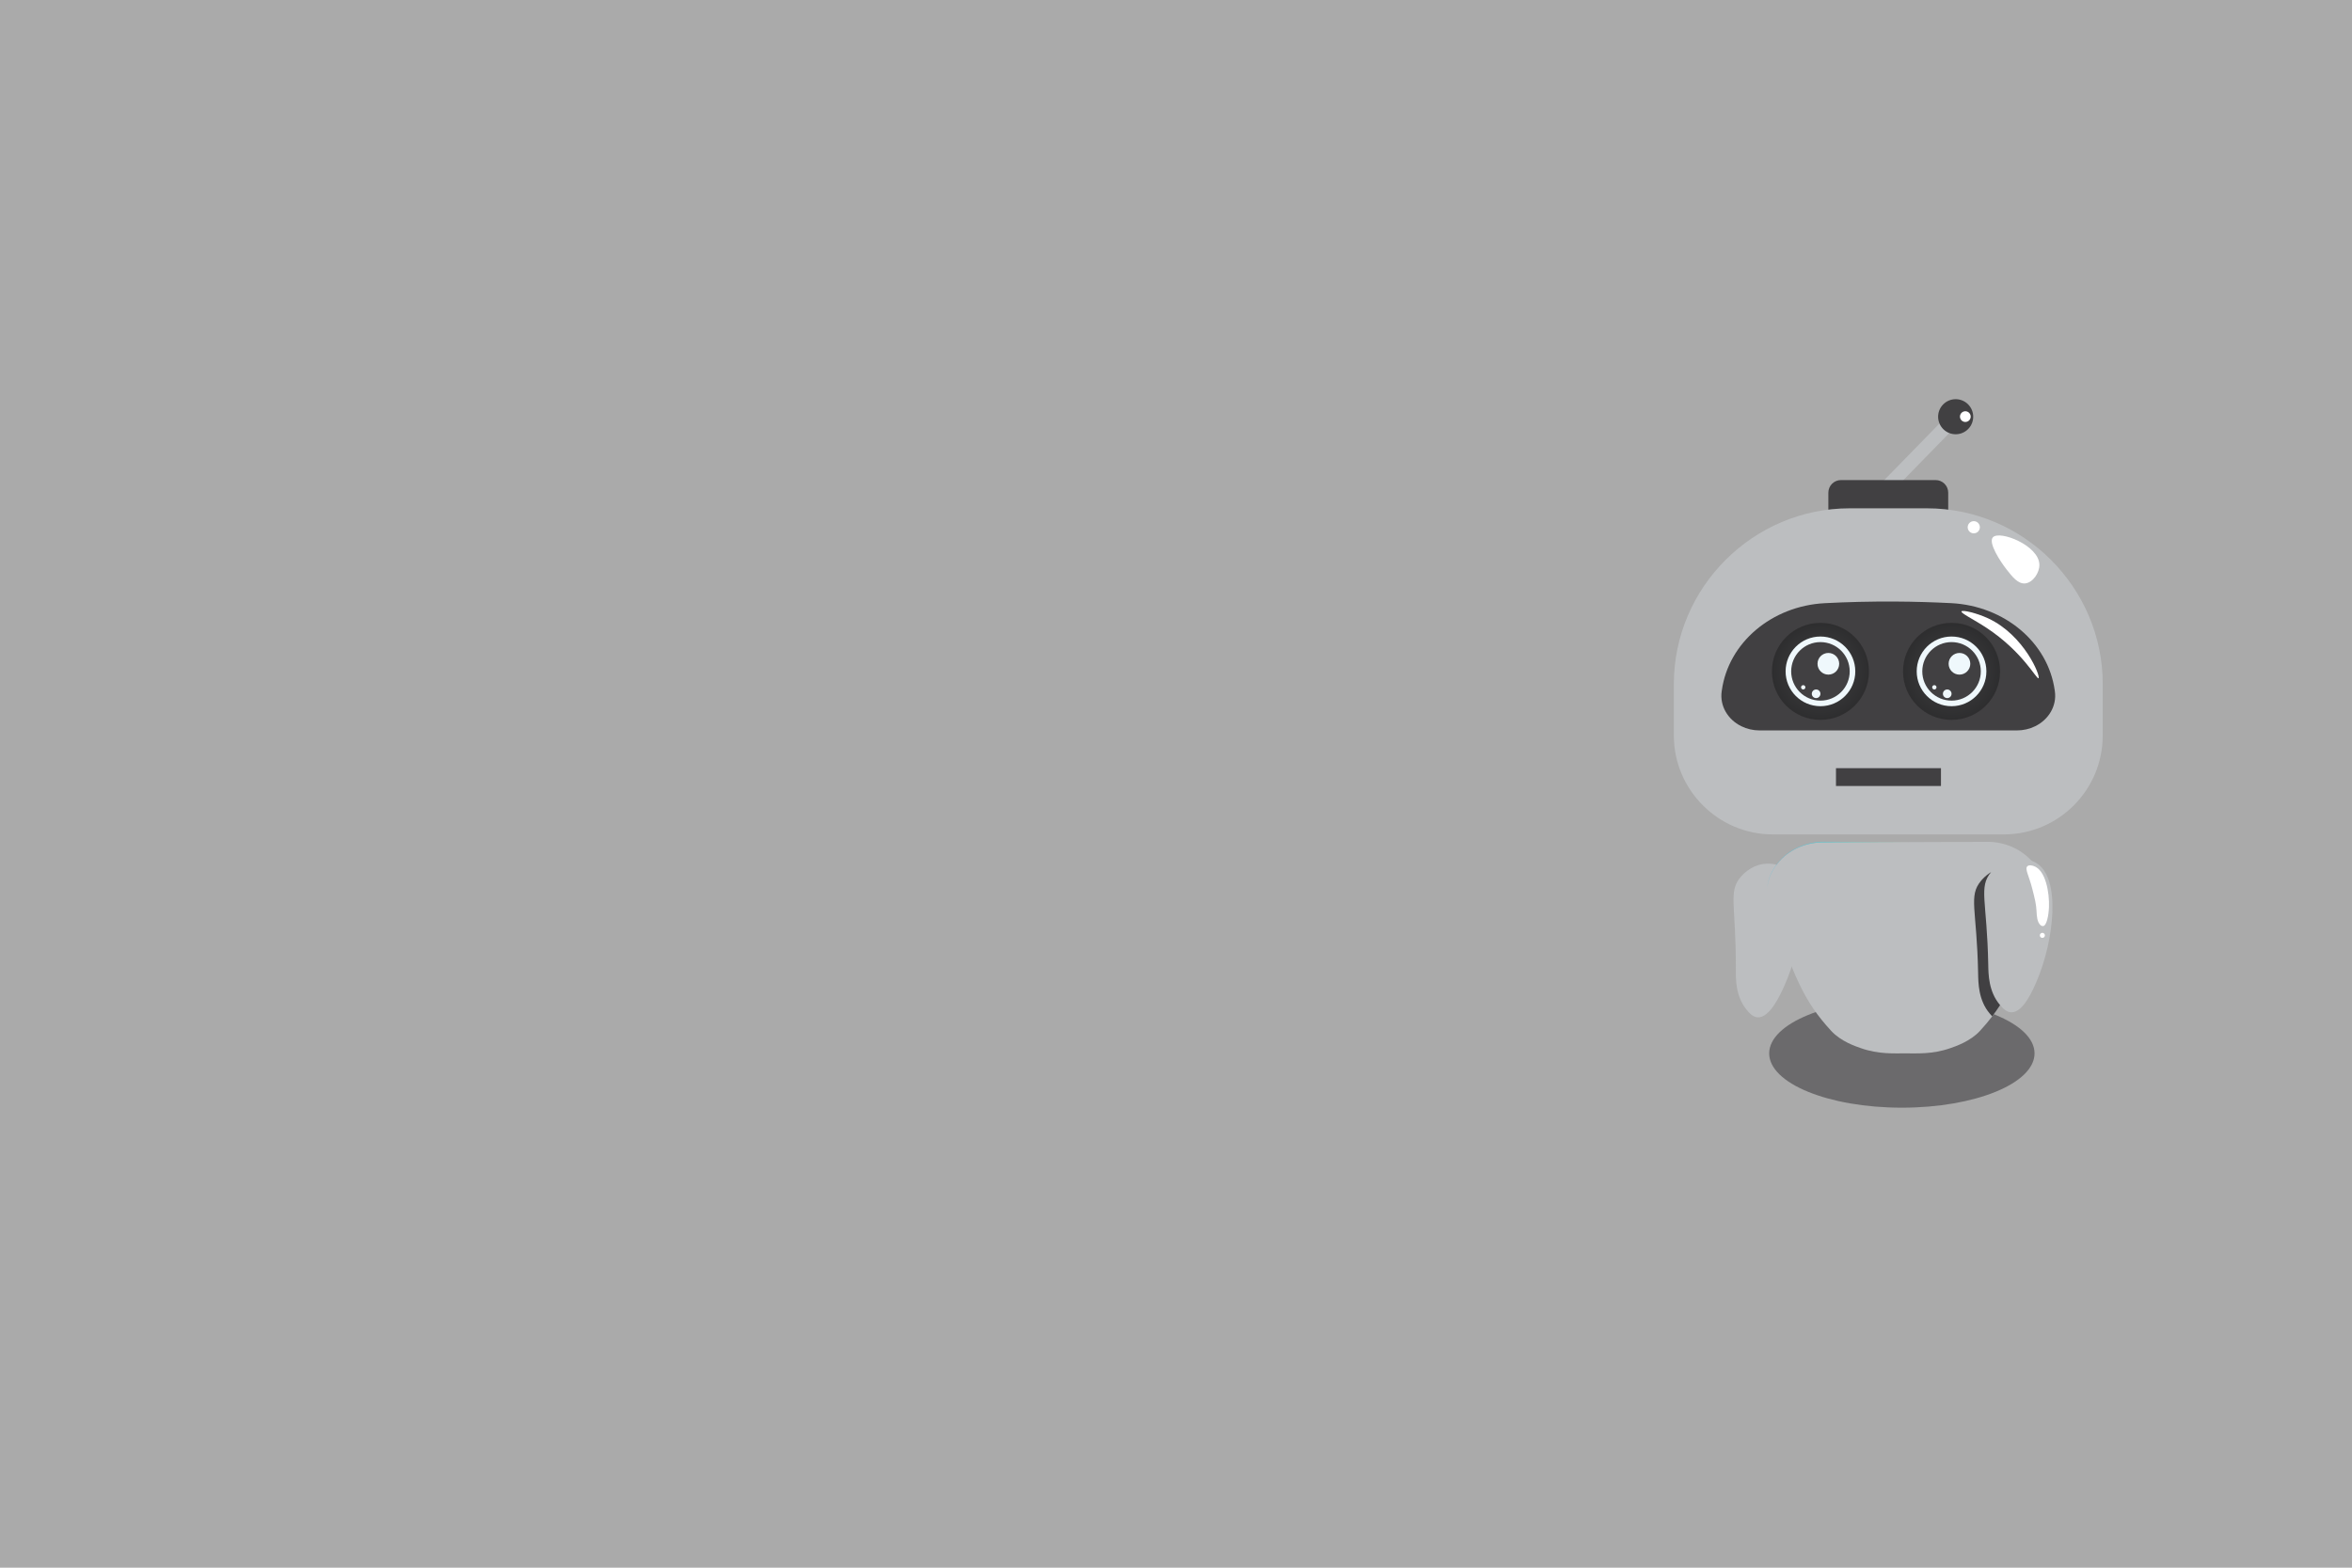 <svg width="600" height="400" viewBox="0 0 600 400" fill="none" xmlns="http://www.w3.org/2000/svg">
<rect width="600" height="401" fill="#AAAAAA"/>
<path opacity="0.59" d="M485.17 282.629C503.863 282.629 519.017 276.426 519.017 268.774C519.017 261.122 503.863 254.919 485.17 254.919C466.476 254.919 451.322 261.122 451.322 268.774C451.322 276.426 466.476 282.629 485.17 282.629Z" fill="#414042"/>
<path d="M442.811 247.27C442.904 230.805 440.755 227.502 444.136 223.663C444.524 223.223 446.505 220.975 449.69 220.467C452.226 220.062 454.496 220.925 455.566 221.565C462.059 225.455 459.713 241.577 455.125 251.682C454.126 253.884 451.442 259.793 448.356 259.575C447.092 259.483 446.181 258.397 445.545 257.612C442.72 254.149 442.796 249.753 442.811 247.27Z" fill="#BCBEC0"/>
<path d="M521.403 227.209C521.403 227.355 521.403 227.492 521.398 227.629C521.348 228.959 521.037 229.959 520.886 230.412C516.522 243.751 513.904 250.783 510.235 256.473C509.599 257.455 508.937 258.396 508.219 259.324C507.283 260.558 506.254 261.764 505.117 263.007C502.58 265.763 498.751 267.01 497.513 267.444C492.993 269.039 489.004 268.751 486.349 268.774H485.887C483.228 268.747 479.243 269.039 474.724 267.444C473.49 267.015 469.647 265.767 467.12 263.007C460.151 255.422 457.469 249.12 451.35 230.416C451.204 229.987 450.911 229.055 450.843 227.807C450.824 227.446 450.815 227.085 450.838 226.724C450.971 224.49 451.875 222.296 453.489 220.295C456.244 216.863 460.503 214.98 464.908 214.962L486.125 214.875L506.958 214.793C511.455 214.775 515.814 216.662 518.675 220.139C520.055 221.825 520.937 223.644 521.261 225.518C521.307 225.783 521.343 226.057 521.371 226.322C521.384 226.605 521.403 226.907 521.403 227.209Z" fill="#BCBEC0"/>
<path d="M486.116 214.861L464.899 214.948C460.494 214.966 456.239 216.849 453.479 220.281C451.871 222.282 450.966 224.476 450.829 226.71C450.939 224.417 451.88 222.168 453.562 220.121C456.413 216.644 460.777 214.756 465.278 214.775L486.116 214.861Z" fill="url(#paint0_linear)"/>
<path d="M507.205 246.122C506.894 229.663 504.669 226.409 507.954 222.493C508.333 222.045 510.257 219.746 513.424 219.161C515.951 218.695 518.241 219.504 519.324 220.116C525.908 223.85 523.957 240.026 519.616 250.235C518.67 252.461 516.134 258.433 513.04 258.291C511.774 258.232 510.838 257.167 510.184 256.4C507.282 253.004 507.25 248.604 507.205 246.122Z" fill="#BCBEC0"/>
<path d="M510.23 256.468C509.595 257.451 508.932 258.392 508.215 259.32C507.986 259.087 507.785 258.849 507.602 258.634C504.701 255.239 504.669 250.843 504.623 248.357C504.312 231.897 502.082 228.648 505.372 224.732C505.615 224.439 506.492 223.393 507.927 222.525C504.682 226.427 506.894 229.708 507.205 246.118C507.25 248.599 507.287 253 510.184 256.4C510.203 256.422 510.221 256.445 510.23 256.468Z" fill="#414042"/>
<path d="M519.52 232.418C519.429 230.65 519.095 229.347 518.433 226.747C517.564 223.343 516.477 221.684 517.185 221.026C517.647 220.596 518.551 220.889 518.757 220.953C521.869 221.944 522.833 227.78 522.696 231.435C522.614 233.67 522.07 236.174 521.247 236.284C521.119 236.302 520.795 236.284 520.567 236.083C519.653 235.274 519.593 233.761 519.52 232.418Z" fill="white"/>
<path d="M521.654 238.66C521.654 239.017 521.366 239.304 521.01 239.304C520.653 239.304 520.365 239.017 520.365 238.66C520.365 238.304 520.653 238.016 521.01 238.016C521.366 238.016 521.654 238.304 521.654 238.66Z" fill="white"/>
<path d="M499.073 108.641L496.574 106.202L480.558 122.614L483.058 125.053L499.073 108.641Z" fill="#BCBEC0"/>
<path d="M502.097 109.453C500.371 111.222 497.538 111.256 495.769 109.53C494 107.804 493.965 104.971 495.691 103.203C497.417 101.434 500.25 101.399 502.019 103.125C503.788 104.851 503.822 107.684 502.097 109.453Z" fill="#414042"/>
<path d="M502.337 107.251C501.809 107.792 500.947 107.803 500.406 107.275C499.865 106.747 499.854 105.885 500.382 105.344C500.91 104.803 501.772 104.792 502.313 105.32C502.854 105.848 502.865 106.71 502.337 107.251Z" fill="white"/>
<path d="M496.105 126.95C495.992 126.964 495.921 126.312 495.377 125.301C495.377 125.301 495.122 124.828 494.829 124.427C493.889 123.137 490.714 123.165 490.463 123.165C485.511 123.208 482.327 122.896 482.327 122.924C482.327 122.948 484.651 122.901 486.352 122.867C491.153 122.768 494.012 122.513 495.24 123.798C495.751 124.332 496.006 125.027 496.006 125.027C496.356 125.972 496.237 126.931 496.105 126.95Z" fill="white"/>
<path d="M493.771 137.558H469.64C467.858 137.558 466.417 136.117 466.417 134.335V125.712C466.417 123.931 467.858 122.49 469.64 122.49H493.771C495.552 122.49 496.994 123.931 496.994 125.712V134.335C496.989 136.117 495.548 137.558 493.771 137.558Z" fill="#414042"/>
<path d="M536.406 187.677C536.406 201.607 525.113 212.9 511.183 212.9H452.223C438.35 212.9 427 201.55 427 187.677V174.575C427 149.891 447.195 129.695 471.879 129.695H491.536C516.22 129.695 536.415 149.891 536.415 174.575V187.677H536.406Z" fill="#BCBEC0"/>
<path d="M519.197 185.291C517.765 186 516.159 186.369 514.529 186.369H448.873C447.243 186.369 445.636 186 444.204 185.291C440.689 183.552 438.704 180.042 439.2 176.441L439.238 176.181C440.92 163.986 451.968 154.606 465.51 153.902C471.242 153.604 477.252 153.448 483.522 153.486C488.436 153.515 493.185 153.661 497.759 153.893C511.353 154.592 522.481 163.934 524.168 176.176C524.182 176.266 524.191 176.351 524.206 176.441C524.702 180.042 522.712 183.552 519.197 185.291Z" fill="#414042"/>
<path d="M464.4 183.68C471.237 183.68 476.779 178.137 476.779 171.3C476.779 164.463 471.237 158.92 464.4 158.92C457.562 158.92 452.02 164.463 452.02 171.3C452.02 178.137 457.562 183.68 464.4 183.68Z" fill="url(#paint1_radial)" fill-opacity="0.3"/>
<path d="M464.4 180.188C469.308 180.188 473.288 176.209 473.288 171.3C473.288 166.391 469.308 162.412 464.4 162.412C459.491 162.412 455.512 166.391 455.512 171.3C455.512 176.209 459.491 180.188 464.4 180.188Z" fill="#EFF8FC"/>
<path d="M464.399 178.766C468.523 178.766 471.865 175.423 471.865 171.3C471.865 167.177 468.523 163.834 464.399 163.834C460.276 163.834 456.934 167.177 456.934 171.3C456.934 175.423 460.276 178.766 464.399 178.766Z" fill="#414042"/>
<path d="M469.181 169.368C469.181 170.894 467.943 172.132 466.417 172.132C464.891 172.132 463.653 170.894 463.653 169.368C463.653 167.841 464.891 166.603 466.417 166.603C467.943 166.599 469.181 167.837 469.181 169.368Z" fill="#EFF8FC"/>
<path d="M463.294 178.123C463.902 178.123 464.395 177.63 464.395 177.022C464.395 176.414 463.902 175.921 463.294 175.921C462.686 175.921 462.193 176.414 462.193 177.022C462.193 177.63 462.686 178.123 463.294 178.123Z" fill="#EFF8FC"/>
<path d="M460.558 175.368C460.558 175.671 460.312 175.921 460.005 175.921C459.703 175.921 459.452 175.676 459.452 175.368C459.452 175.066 459.698 174.816 460.005 174.816C460.312 174.816 460.558 175.061 460.558 175.368Z" fill="#EFF8FC"/>
<path d="M497.844 183.68C504.681 183.68 510.224 178.137 510.224 171.3C510.224 164.463 504.681 158.92 497.844 158.92C491.007 158.92 485.464 164.463 485.464 171.3C485.464 178.137 491.007 183.68 497.844 183.68Z" fill="url(#paint2_radial)" fill-opacity="0.3"/>
<path d="M497.844 180.188C502.753 180.188 506.732 176.209 506.732 171.3C506.732 166.391 502.753 162.412 497.844 162.412C492.935 162.412 488.956 166.391 488.956 171.3C488.956 176.209 492.935 180.188 497.844 180.188Z" fill="#EFF8FC"/>
<path d="M497.844 178.766C501.967 178.766 505.31 175.423 505.31 171.3C505.31 167.177 501.967 163.834 497.844 163.834C493.721 163.834 490.378 167.177 490.378 171.3C490.378 175.423 493.721 178.766 497.844 178.766Z" fill="#414042"/>
<path d="M502.626 169.368C502.626 170.894 501.388 172.132 499.862 172.132C498.336 172.132 497.098 170.894 497.098 169.368C497.098 167.841 498.336 166.603 499.862 166.603C501.388 166.599 502.626 167.837 502.626 169.368Z" fill="#EFF8FC"/>
<path d="M496.743 178.123C497.351 178.123 497.844 177.63 497.844 177.022C497.844 176.414 497.351 175.921 496.743 175.921C496.135 175.921 495.642 176.414 495.642 177.022C495.642 177.63 496.135 178.123 496.743 178.123Z" fill="#EFF8FC"/>
<path d="M494.007 175.368C494.007 175.671 493.762 175.921 493.454 175.921C493.152 175.921 492.902 175.676 492.902 175.368C492.902 175.066 493.147 174.816 493.454 174.816C493.757 174.816 494.007 175.061 494.007 175.368Z" fill="#EFF8FC"/>
<path d="M520.251 144.05C520.312 146.139 518.606 148.638 516.65 148.856C514.817 149.054 513.357 147.183 511.845 145.255C510.356 143.351 507.105 138.465 508.4 137.085C510.11 135.257 520.109 139.122 520.251 144.05Z" fill="white"/>
<path d="M503.514 136.084C504.373 136.084 505.069 135.388 505.069 134.529C505.069 133.671 504.373 132.975 503.514 132.975C502.656 132.975 501.96 133.671 501.96 134.529C501.96 135.388 502.656 136.084 503.514 136.084Z" fill="white"/>
<path d="M520.029 173.044C519.528 173.398 516.05 166.306 506.708 160.158C503.424 157.999 500.183 156.458 500.377 156.01C500.57 155.556 504.223 156.402 507.148 157.758C516.456 162.081 520.624 172.628 520.029 173.044Z" fill="white"/>
<rect x="468.365" y="196.001" width="26.779" height="4.547" fill="#414042"/>
<defs>
<linearGradient id="paint0_linear" x1="460.654" y1="228.217" x2="493.541" y2="189.813" gradientUnits="userSpaceOnUse">
<stop offset="0.04" stop-color="#44BFE2"/>
<stop offset="1" stop-color="#DCE38C"/>
</linearGradient>
<radialGradient id="paint1_radial" cx="0" cy="0" r="1" gradientUnits="userSpaceOnUse" gradientTransform="translate(464.398 171.299) scale(12.253)">
<stop offset="0.13" stop-color="#414042"/>
<stop offset="1" stop-color="#020203"/>
</radialGradient>
<radialGradient id="paint2_radial" cx="0" cy="0" r="1" gradientUnits="userSpaceOnUse" gradientTransform="translate(497.844 171.299) scale(12.253)">
<stop offset="0.13" stop-color="#414042"/>
<stop offset="1" stop-color="#020203"/>
</radialGradient>
</defs>
</svg>
